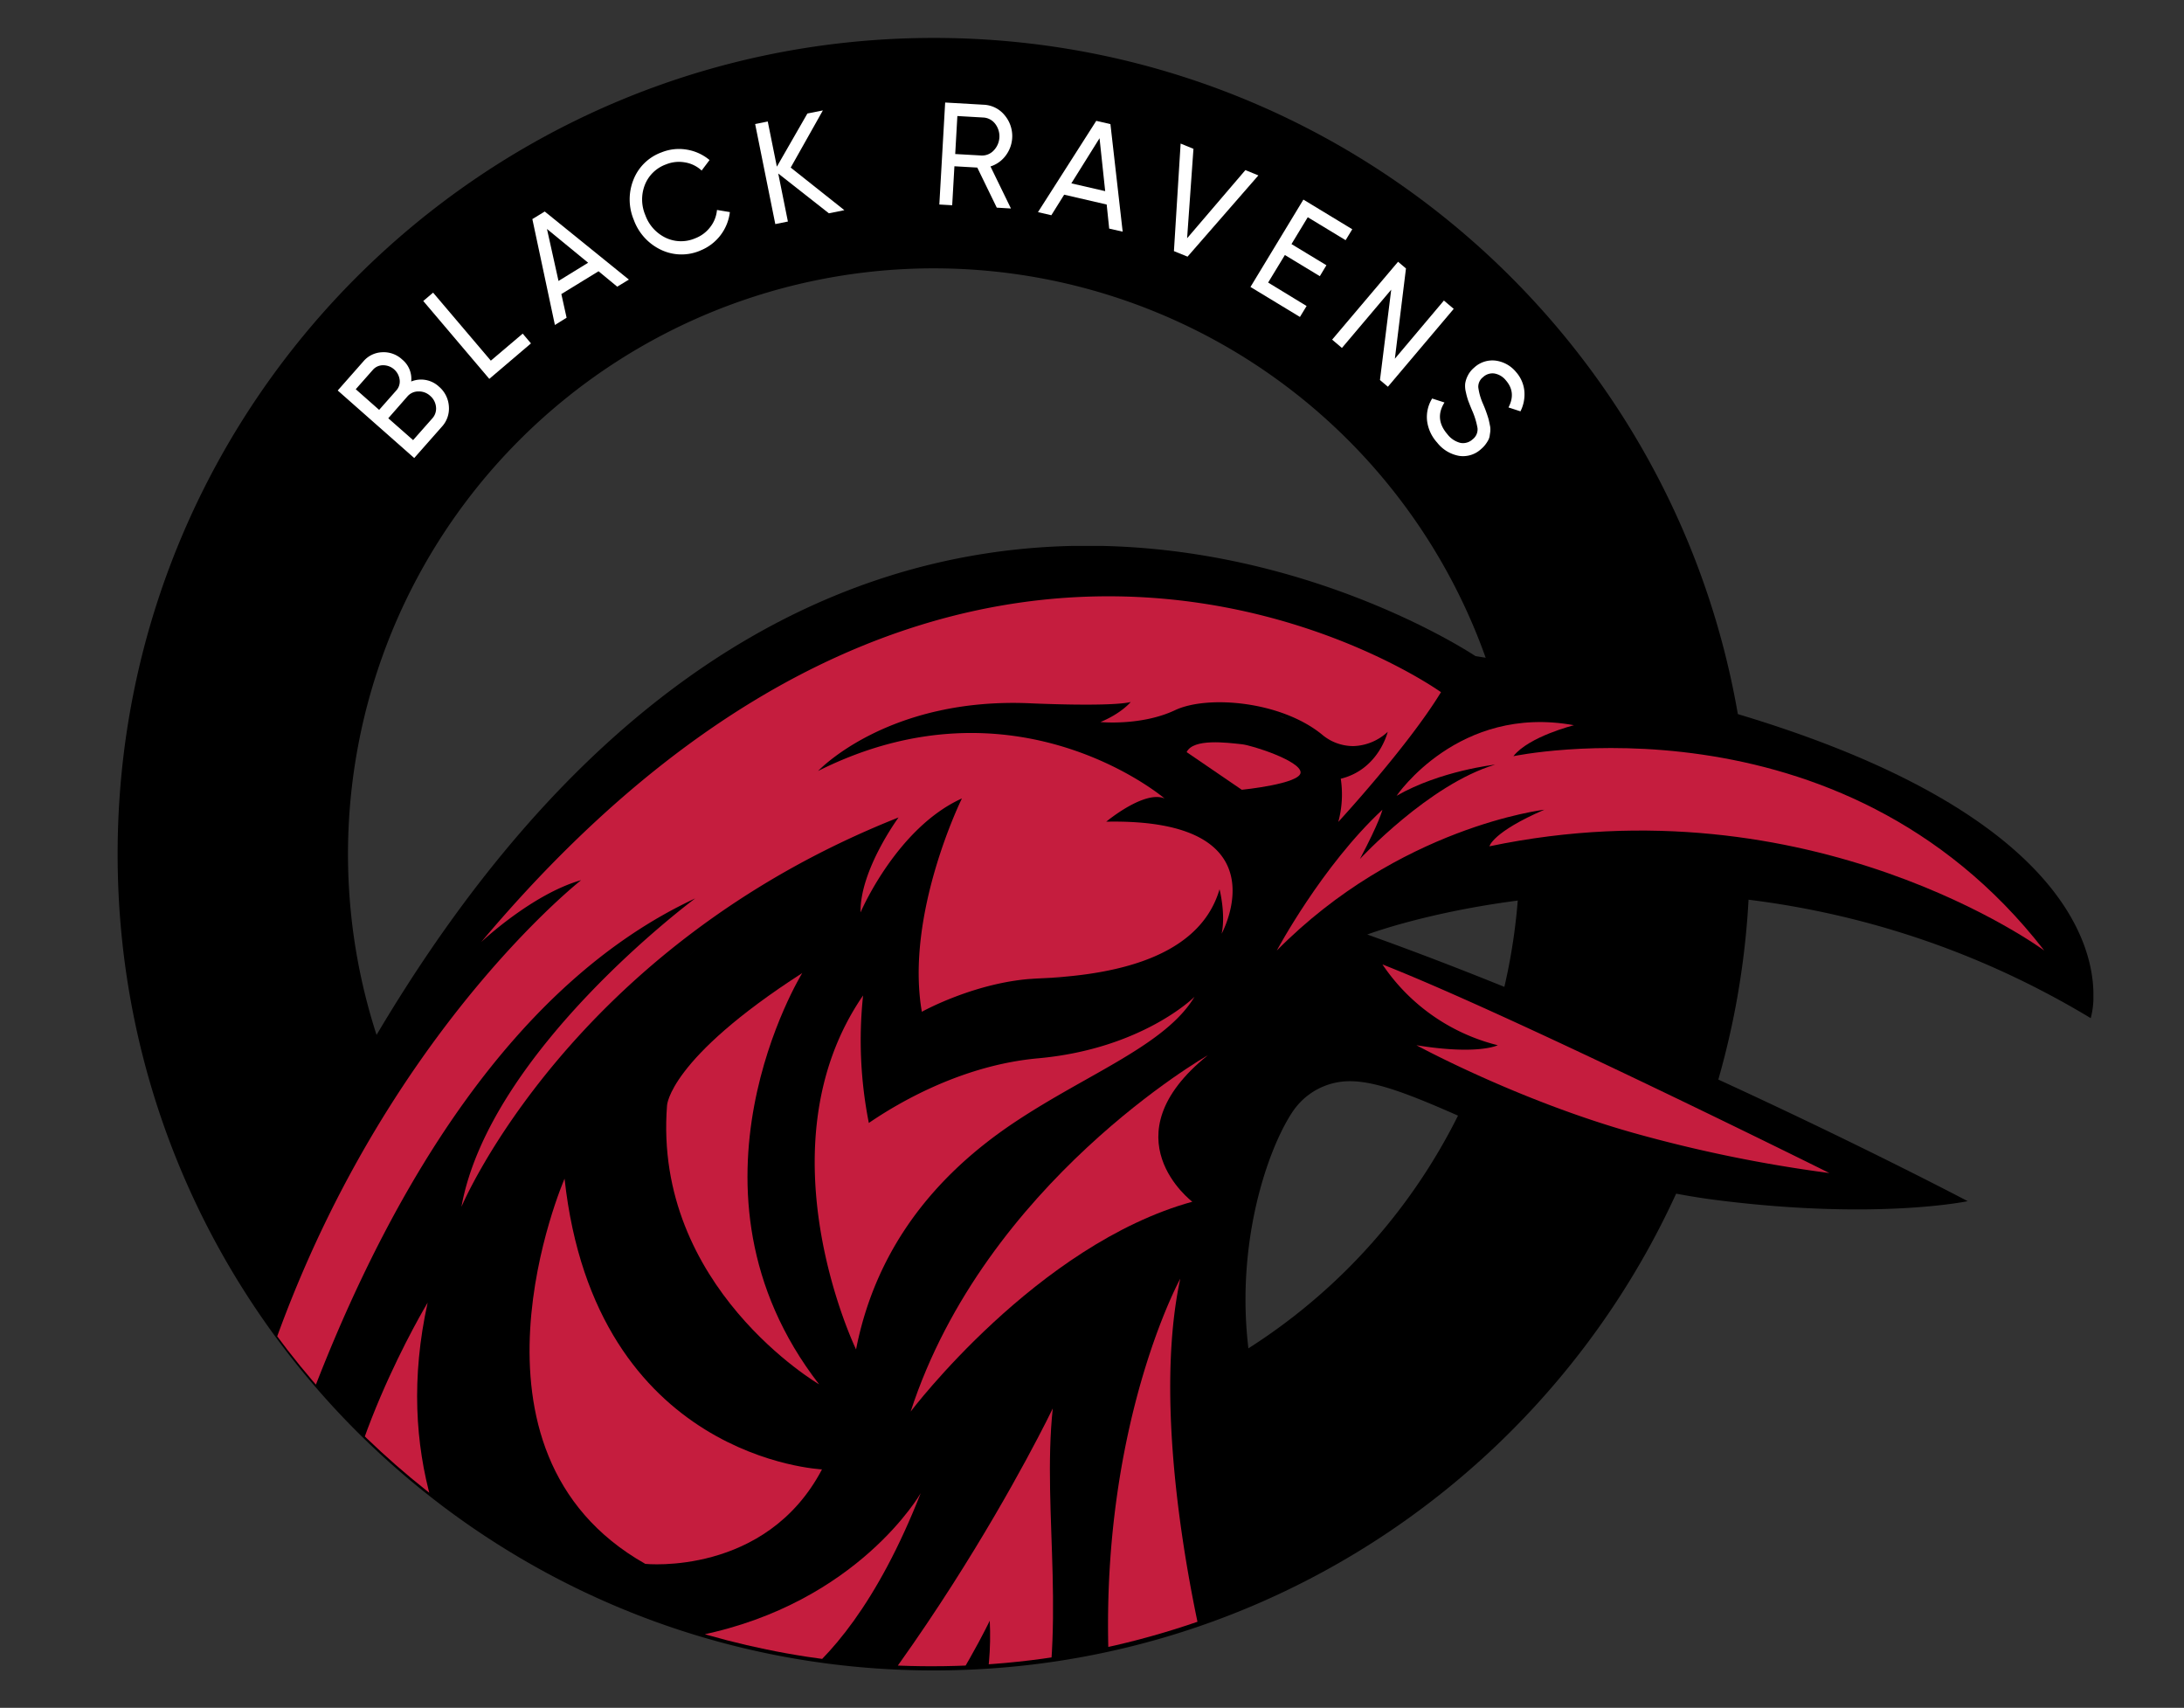 <svg id="Layer_1" data-name="Layer 1" xmlns="http://www.w3.org/2000/svg" xmlns:xlink="http://www.w3.org/1999/xlink" viewBox="0 0 599.54 468.79"><rect x="0" y="0" width="599.54" height="468.79" fill="#333333" stroke="none"/><defs><style>.cls-1{fill:none;}.cls-2{fill:#fff;}.cls-3{clip-path:url(#clip-path);}.cls-4{clip-path:url(#clip-path-2);}.cls-5{fill:#c51d3e;}</style><clipPath id="clip-path"><path class="cls-1" d="M671,158.08l-216.12-25.7A223.51,223.51,0,0,0,32.3,231.1c-1.52,124.71,99.11,226.28,223.47,226.28a223.25,223.25,0,0,0,184.42-97.23,59.83,59.83,0,0,1,61.26-25L608.16,356.9Z"/></clipPath><clipPath id="clip-path-2"><rect class="cls-1" x="69.84" y="149.85" width="504.83" height="558.73"/></clipPath></defs><path d="M256.35,10.41C132.6,10.41,32.29,110.73,32.29,234.47S132.6,458.53,256.35,458.53s224-100.31,224-224.06S380.09,10.41,256.35,10.41Zm0,384.87a160.81,160.81,0,1,1,160.8-160.81A160.81,160.81,0,0,1,256.35,395.28Z"/><path class="cls-2" d="M112.88,104.72a7.19,7.19,0,0,1,7.59,1.38,7.75,7.75,0,0,1,2.75,5.42,7.36,7.36,0,0,1-1.92,5.61l-7.59,8.6-21-18.54,7.05-8a7.1,7.1,0,0,1,5.14-2.5,7.43,7.43,0,0,1,5.51,2A6.83,6.83,0,0,1,112.88,104.72Zm-10.52-3.2-4.7,5.32,6.42,5.67,4.7-5.32a3.66,3.66,0,0,0,.93-2.93,4.56,4.56,0,0,0-4.55-4A3.67,3.67,0,0,0,102.36,101.52Zm16.33,13.31a4,4,0,0,0,1-3.13,4.6,4.6,0,0,0-1.62-3.06,4.53,4.53,0,0,0-3.22-1.19,3.93,3.93,0,0,0-3,1.36l-5.26,6,6.81,6Z"/><path class="cls-2" d="M134.74,99l8.75-7.42,2.27,2.68L134.32,104,116.19,82.62l2.7-2.29Z"/><path class="cls-2" d="M169.44,78.69l-5.13-4.23L154.1,80.72l1.44,6.49-3.21,2-6.19-29.07,3.4-2.08,23.1,18.69Zm-16.12-1.57,8.13-5-11.3-9.27Z"/><path class="cls-2" d="M192.23,68.79a13.08,13.08,0,0,1-10.82-.24A14.58,14.58,0,0,1,174,60.39a14.54,14.54,0,0,1-.13-11,13.07,13.07,0,0,1,7.74-7.57,12.8,12.8,0,0,1,6.91-.75,13,13,0,0,1,6.26,2.86l-2.17,2.88A8.84,8.84,0,0,0,188,44.57a9.4,9.4,0,0,0-5.15.55,9.79,9.79,0,0,0-5.84,5.66,11,11,0,0,0,.16,8.32,11,11,0,0,0,5.56,6.16,9.81,9.81,0,0,0,8.12.15A9.36,9.36,0,0,0,195,62.29a8.85,8.85,0,0,0,1.82-4.66l3.54.59a13,13,0,0,1-8.16,10.57Z"/><path class="cls-2" d="M231.79,57.69l-4.25.86-13.9-10.92,2.65,13.18-3.46.7L207.3,34.05l3.46-.7,2.5,12.4,8.38-14.59,4.25-.85L217.06,46Z"/><path class="cls-2" d="M273.63,57l-5.35-11L262,45.64l-.61,10.7-3.53-.2,1.6-28,10.62.61a7.82,7.82,0,0,1,5.7,2.87,8.88,8.88,0,0,1,.26,11.14,8.33,8.33,0,0,1-4.14,2.93l5.62,11.54ZM262.81,31.85l-.59,10.43,7.09.4a4.34,4.34,0,0,0,3.44-1.34,5.61,5.61,0,0,0,.43-7.37,4.37,4.37,0,0,0-3.27-1.71Z"/><path class="cls-2" d="M304.49,62.75l-.69-6.61-11.67-2.7-3.52,5.64-3.67-.85,16-25.06,3.89.9,3.36,29.52ZM294.1,50.33l9.29,2.14-1.55-14.53Z"/><path class="cls-2" d="M322.26,68.93l1.84-29.52,3.52,1.44L325.88,65.4l16-18.71,3.56,1.46L326,70.45Z"/><path class="cls-2" d="M348.12,77.56,358.68,84l-1.83,3-13.58-8.23L357.8,54.79l13.42,8.14-1.83,3L359,59.63,354.53,67l9.59,5.81-1.81,3L352.72,70Z"/><path class="cls-2" d="M396.37,82.5l2.7,2.28L381,106.16l-2.18-1.84,3.09-24.81-13.53,16-2.69-2.28,18.1-21.38,2.17,1.84-3.05,24.78Z"/><path class="cls-2" d="M394.51,121.48a10.86,10.86,0,0,1-2.76-6,9.62,9.62,0,0,1,1.4-6.09l3.38,1.09q-2.83,4.5.79,8.7a6.5,6.5,0,0,0,3.63,2.4,3.88,3.88,0,0,0,3.32-1,3.42,3.42,0,0,0,1.33-3.06,20.52,20.52,0,0,0-1.55-5c-.45-1.08-.77-1.92-1-2.51a19.34,19.34,0,0,1-.64-2.34,6.88,6.88,0,0,1-.19-2.42,7.24,7.24,0,0,1,.71-2.14,6.81,6.81,0,0,1,1.72-2.17,7.33,7.33,0,0,1,6-1.94,8.73,8.73,0,0,1,5.5,3.09,9.19,9.19,0,0,1,2.31,5.26,10.36,10.36,0,0,1-1.07,5.56l-3.29-1.07q2.15-4.11-.68-7.39a5.2,5.2,0,0,0-3.13-1.92,3.78,3.78,0,0,0-3.18,1,3.34,3.34,0,0,0-1.3,2.78,16.26,16.26,0,0,0,1.32,4.59c.3.71.51,1.22.62,1.52s.29.78.51,1.44.37,1.16.45,1.5.17.79.29,1.38a4.76,4.76,0,0,1,.12,1.42c0,.37-.09.81-.16,1.32a3.71,3.71,0,0,1-.41,1.33,9.35,9.35,0,0,1-.78,1.21,7.64,7.64,0,0,1-1.15,1.21,7.28,7.28,0,0,1-6.1,1.9A9.85,9.85,0,0,1,394.51,121.48Z"/><g class="cls-3"><g class="cls-4"><path d="M573.94,279.48a23.41,23.41,0,0,0,.74-6.39c0-17.77-14.38-68.08-169.66-93,0,0-45.1-30.28-106.56-30.28-69.12,0-158.94,38.29-228.62,201V843.28s360.06-.93,392.41-109.74c43.32-145.72-26.58-247.13-82.76-295.77C324.37,390,342.7,323,355,304.93a20.09,20.09,0,0,1,1.79-2.21,18.88,18.88,0,0,1,11.4-5.79c9.82-1.21,23.39,5.37,50.93,17.81a184,184,0,0,0,53.1,14.8c43.29,5.38,67.95.18,67.95.18s-84.32-44.45-164.83-73.2C375.33,256.52,473.83,219.17,573.94,279.48Zm-370.34-30q2.31-1.91,4.62-3.69Q205.91,247.58,203.6,249.47Zm5.78-4.59c1.93-1.48,3.86-2.89,5.8-4.25Q212.27,242.67,209.38,244.88Zm-12.67,10.5q2.86-2.55,5.74-4.95Q199.57,252.83,196.71,255.38Zm-9.09,8.48q2.25-2.21,4.53-4.32Q189.87,261.67,187.62,263.86Zm207.87-73.73s0,0,0,0a.54.54,0,0,1,.07-.13Zm-43.05,7c-.4-.2-.82-.41-1.28-.61C351.62,196.68,352.05,196.88,352.44,197.09ZM229,208.38c-2.68,1.87-4.18,3.15-4.29,3.24h0l0,0,0,0C225,211.31,226.52,210.08,229,208.38Zm9.77-5.91a94.54,94.54,0,0,0-9,5.35A89.31,89.31,0,0,1,238.74,202.47Zm3.51-1.76c-.91.44-1.8.87-2.66,1.32C240.45,201.58,241.34,201.14,242.25,200.71Zm49.65-6.6c-1-.09-2-.18-2.92-.28C289.89,193.93,290.87,194,291.9,194.11Zm-3.17-.3-1.47-.18Zm-3-.36-.8-.11C285.23,193.37,285.49,193.4,285.78,193.45ZM257,195.26c1.15-.31,2.32-.59,3.51-.85C259.35,194.67,258.18,195,257,195.26Zm46.7,30.28a18.54,18.54,0,0,1,3.67-3.39,17.88,17.88,0,0,0-3.65,3.39Zm7-5.3c-.47.21-.91.42-1.34.65C309.86,220.66,310.3,220.44,310.77,220.24Zm-5.93-21.39c-.71,0-1.1,0-1.1,0h0Zm.78,0-.76,0Zm14,20.24.07.07-.24-.19.06,0ZM277.22,269.3l-1.49.22Zm-2,.3-1.43.24Zm4.12-.56-1.62.2Zm2.26-.23-1.83.18Zm-8.22,1.11-1.43.28Zm-3.27.68c-1.07.24-2.08.5-3,.77C268,271.1,269.06,270.84,270.12,270.6Zm1.56-.34c-.5.1-1,.2-1.46.31C270.69,270.46,271.18,270.36,271.68,270.26Zm-12.86,4.11-1.27.62Zm5.5-2.16c-1.08.36-2.07.73-3,1.09C262.25,272.93,263.24,272.57,264.32,272.21Zm0,0c.65-.22,1.33-.43,2-.63Zm18.82-3.52a3.55,3.55,0,0,1,.46,0l.83-.05.36,0h-.06l-2.23.14-.25,0Zm3.54-.19q3-.12,6.42-.05a46.85,46.85,0,0,0,7.22-.41,45.66,45.66,0,0,1-7.23.42c-2.34,0-4.58,0-6.7.06h0l-.81,0-.66,0Zm43.83-75.31a44.51,44.51,0,0,1,20.65,3.28A44.67,44.67,0,0,0,330.51,193.19Zm37.66,20.65c0,.13,0,.44,0,.87,0-.6-.06-1-.06-1h0v0A.18.18,0,0,0,368.17,213.84Zm0,.88a52.38,52.38,0,0,1-.24,7.74A52.38,52.38,0,0,0,368.21,214.72ZM367.9,223c-.09.7-.22,1.4-.37,2.05a.25.25,0,0,1,0,.07,4.05,4.05,0,0,1-.12.47h0A21.34,21.34,0,0,0,367.9,223ZM381,200.88a14.16,14.16,0,0,1-4.66,2.64,17.79,17.79,0,0,1-10.42,0,42.5,42.5,0,0,1-9.75-4.25,42.43,42.43,0,0,0,9.72,4.23,17.73,17.73,0,0,0,10.45,0,14.41,14.41,0,0,0,4.66-2.66Zm-27.83-3.37c.85.5,1.86,1.11,3,1.76-1.13-.64-2.14-1.25-3-1.75-.23-.14-.49-.28-.75-.42C352.71,197.23,353,197.37,353.2,197.51Zm-42.71-4.82h0a0,0,0,0,1,0,0c-4.18,2-12.11,1.92-18.35,1.42,6.21.5,14.1.61,18.31-1.42Zm85.3-3.22a3.85,3.85,0,0,1-.22.52ZM118.09,351c2.79-4.21,5.68-8.5,8.68-12.83C123.78,342.45,120.88,346.74,118.09,351Zm10.48-15.43Q132.22,330.3,136,325,132.21,330.3,128.57,335.52Zm9.36-13.12c1.28-1.75,2.58-3.51,3.89-5.26C140.51,318.89,139.22,320.65,137.93,322.4Zm3.89-5.26q2.94-3.94,6-7.87Q144.78,313.19,141.82,317.14Zm10-13.09q3.09-3.9,6.23-7.73Q154.94,300.16,151.86,304.05Zm84.41-53.6h0Zm.18-.36-.12.23s0,0,0,0a.7.7,0,0,1,.1-.19c.07-.16.18-.37.31-.62C236.63,249.72,236.52,249.93,236.45,250.09Zm.36-.71c.2-.4.45-.89.76-1.46C237.27,248.49,237,249,236.81,249.38Zm98.63,6.87v0h0c.08-.2.15-.41.22-.6,1.84-5.5-.69-11.29-.8-11.55h0s2.7,5.94.8,11.57c-.06.19-.13.38-.2.57C335.45,256.24,335.45,256.25,335.44,256.25Zm11.59,47h0l23.65-55.18Z"/><path class="cls-5" d="M561.18,260.92s-63.78-47.16-152.31-28.61c0,0,.78-3.86,15.08-10.05,0,0-39.82,4.64-73.45,38.66,0,0,12.37-23.2,29-38.66,0,0-.73,3.25-6.18,13.53,0,0,18.94-20.49,37.11-25.9,0,0-15.06,1.66-27.05,8.56,0,0,17-25.18,48.7-19.38,0,0-12.37,3.09-16.63,8.5C415.44,207.57,505.13,188.63,561.18,260.92Z"/><path class="cls-5" d="M331.56,289.67s-61.08,34.79-81.57,97.8c0,0,34.58-45.8,77.32-57.6C327.31,329.87,303.72,312.09,331.56,289.67Z"/><path class="cls-5" d="M199.58,470.37s29.39,0,53.17-60.5c0,0-17.16,30.13-60.6,39-11.92,2.43-30.56-6.13-30.56-6.13C166.82,456.76,186.48,470.37,199.58,470.37Z"/><path class="cls-5" d="M220.23,267.1S183.5,326.63,224.86,380c0,0-45.61-26.67-41.75-76.54C183.11,303.44,183.57,290.69,220.23,267.1Z"/><path class="cls-5" d="M225.65,403.34s-62.26-2.71-70.67-79.8c0,0-32.55,74.84,22.17,105.74C177.15,429.28,210.22,432.69,225.65,403.34Z"/><path class="cls-5" d="M182.49,582.41c24.29-23.27,92.38-76.47,89.21-137.54,0,0-29.31,62.47-85.19,96.42,0,0-48.15-12.13-80.37-48.17,0,0,11.75,35.24,54,75.78-38.18-17-59.78-39.12-67.94-60.25C81.93,482,85,460.16,85,460.16c40.91,41.84,104.47,60.65,104.47,60.65C248.36,471.48,289,386.61,289,386.61,282.89,444.17,318.89,516.31,182.49,582.41Z"/><path class="cls-5" d="M325.75,206.45l15.14,10.34s16.2-1.62,16.14-4.78-13.31-7.43-16.15-7.72C336.86,203.87,327.58,202.62,325.75,206.45Z"/><path class="cls-5" d="M367.38,225.61s19.13-20.72,28.19-35.61c0,0-128.18-92.22-263.48,68.6,0,0,13.91-13.15,27.44-17,0,0-83.2,65.18-100.89,196.64l1.51,34.56S90.4,293.41,190.85,246.61c0,0-56.44,41.75-64.18,84.66,0,0,29.77-71.13,120-106.88,0,0-10.64,14.44-10.44,26.06,0,0,9.86-23.16,27.83-31.28,0,0-15.66,31.7-11,58.56,0,0,15.11-8.43,31.72-9.14s44-3.91,50-24.49c0,0,1.74,6.77.58,12.18,0,0,17.43-31.7-31.68-30.73,0,0,10.42-8.7,16-6.38,0,0-40.79-34.79-95.1-7.54,0,0,19.14-20.42,58.57-18.56,0,0,21.64,1,27.25-.37,0,0-2.51,3.09-8.31,5.5,0,0,11.21,1.12,20.49-3.26,8.81-4.16,29-2.55,40.34,6.7a13.3,13.3,0,0,0,8.61,3.16,14.4,14.4,0,0,0,9.42-3.93s-2.42,10.31-12.89,12.89A28.69,28.69,0,0,1,367.38,225.61Z"/><path class="cls-5" d="M117.4,357.56s-26.29,43.68-24.74,75.77c0,0,39.4,40.5,80.86,49.58C173.52,482.91,99.11,440.26,117.4,357.56Z"/><path class="cls-5" d="M449.53,726.27l-14,2.71c6.8-105.6-43.67-182.71-44.41-183.83,18.9,59.63,8.51,135.48-5.37,193.43l-15.06,2.91s32.81-185.61-20.35-301.15C350.32,440.34,473.69,548.72,449.53,726.27Z"/><path class="cls-5" d="M324,351s-33.68,61.31-13.25,154.47c0,0,2.89-39.05,8.67-42.91a16,16,0,0,1,12.93-1.79S314.57,395,324,351Z"/><path class="cls-5" d="M388.83,286.91S416.53,302,448.48,311a385.19,385.19,0,0,0,53.72,11S415.78,279,379.5,264.73a53.77,53.77,0,0,0,31.66,22.18S405.83,289.67,388.83,286.91Z"/><path class="cls-5" d="M285,290.5c-20.88,1.88-38.46,12.25-46.49,17.75a116.5,116.5,0,0,1-1.58-35C208.22,315,235,370.41,235,370.41c4.51-23,17.32-45,43.87-62.58,19.88-13.19,41.17-21,49.05-34.24C328,273.59,313.61,287.91,285,290.5Z"/></g></g></svg>